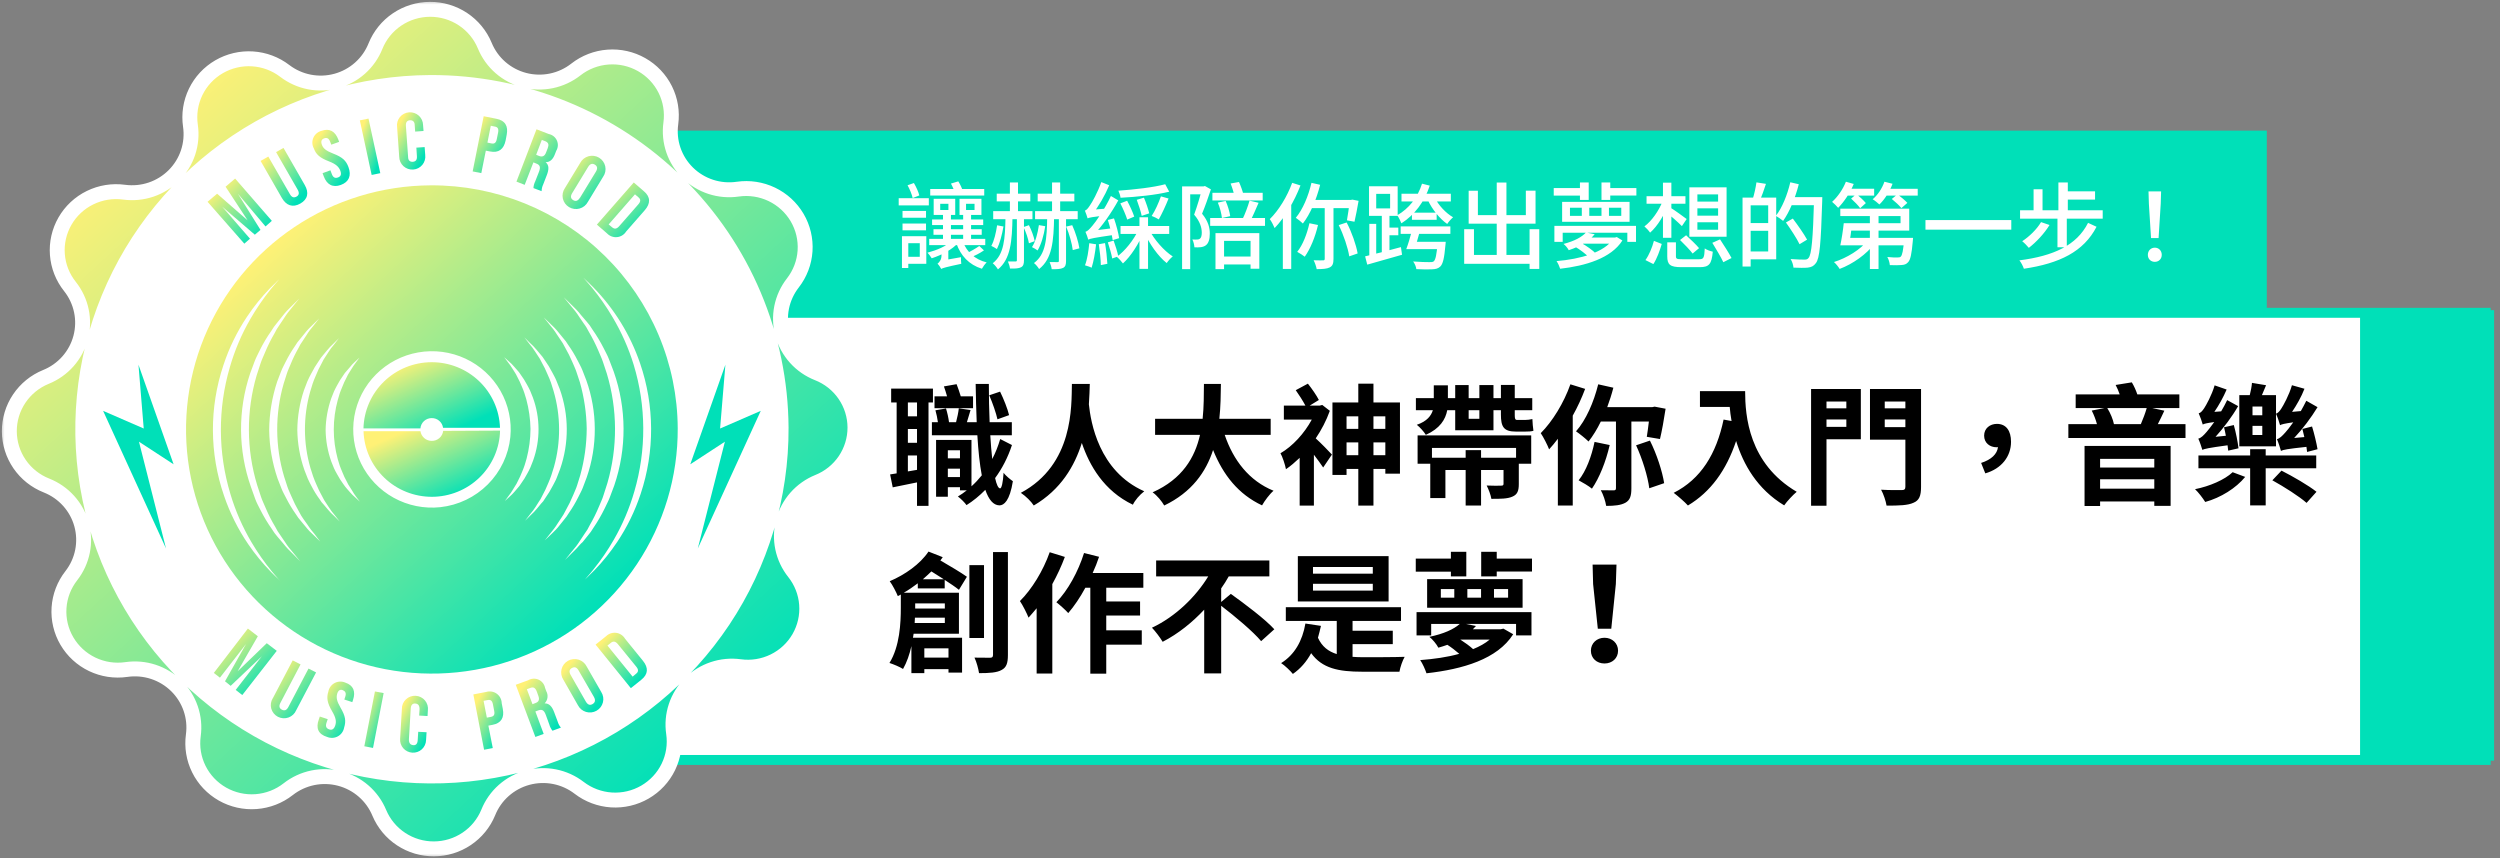 <svg width="268" height="92" viewBox="0 0 268 92" fill="none" xmlns="http://www.w3.org/2000/svg">
<rect x="0" y="0" width="268" height="92" fill="#808080" stroke="none"/>
<path d="M243 14H66V34H243V14Z" fill="#00E0B8"/>
<path d="M50.533 81.467V33.533H266.467V81.467H50.533Z" fill="white" stroke="#00E0B8" stroke-width="1.066"/>
<path d="M267.368 33.25H253V81.543H267.368V33.25Z" fill="#00E0B8"/>
<path d="M46.303 83.21C66.979 83.21 83.74 66.566 83.74 46.034C83.74 25.502 66.979 8.857 46.303 8.857C25.627 8.857 8.866 25.502 8.866 46.034C8.866 66.566 25.627 83.21 46.303 83.21Z" fill="white"/>
<path d="M46.285 44.819C46.58 44.816 46.865 44.92 47.088 45.112C47.311 45.303 47.456 45.569 47.496 45.859H53.6C53.538 43.968 52.735 42.175 51.362 40.862C49.989 39.549 48.155 38.82 46.25 38.828C44.344 38.837 42.517 39.583 41.156 40.908C39.796 42.233 39.009 44.033 38.964 45.925H45.068C45.092 45.622 45.231 45.34 45.457 45.134C45.683 44.929 45.979 44.816 46.285 44.819Z" fill="url(#paint0_linear_522_1198)"/>
<path d="M46.285 47.26C45.991 47.263 45.706 47.16 45.483 46.969C45.261 46.779 45.115 46.515 45.074 46.226H38.97C39.032 48.117 39.836 49.91 41.208 51.223C42.581 52.536 44.415 53.265 46.32 53.257C48.226 53.248 50.053 52.502 51.414 51.177C52.775 49.852 53.561 48.052 53.606 46.16L47.508 46.19C47.475 46.487 47.331 46.762 47.105 46.96C46.879 47.158 46.587 47.265 46.285 47.26Z" fill="url(#paint1_linear_522_1198)"/>
<path d="M46.176 19.868C40.963 19.892 35.875 21.45 31.554 24.346C27.233 27.242 23.875 31.345 21.902 36.137C19.93 40.928 19.433 46.193 20.474 51.265C21.514 56.338 24.047 60.989 27.75 64.632C31.453 68.275 36.161 70.746 41.278 71.732C46.396 72.718 51.692 72.174 56.499 70.171C61.305 68.167 65.405 64.793 68.28 60.475C71.156 56.157 72.677 51.09 72.652 45.913C72.636 42.477 71.939 39.077 70.599 35.908C69.26 32.739 67.305 29.863 64.847 27.444C62.388 25.026 59.474 23.112 56.27 21.812C53.067 20.512 49.637 19.851 46.176 19.868ZM29.825 62.06C29.65 61.892 29.377 61.657 29.062 61.326C28.154 60.398 27.329 59.392 26.598 58.32C25.507 56.719 24.64 54.979 24.018 53.148C22.45 48.613 22.427 43.691 23.951 39.142C24.556 37.302 25.41 35.552 26.489 33.94C27.205 32.868 28.015 31.862 28.911 30.933C29.22 30.602 29.517 30.368 29.662 30.194L29.928 29.941L29.686 30.224C29.535 30.41 29.293 30.663 29.008 31.023C28.206 32.024 27.481 33.083 26.84 34.193C25.896 35.825 25.155 37.566 24.636 39.376C23.339 43.812 23.36 48.525 24.696 52.949C25.236 54.757 25.995 56.494 26.955 58.121C27.605 59.224 28.34 60.276 29.153 61.266C29.438 61.621 29.68 61.868 29.837 62.06L30.08 62.337L29.825 62.06ZM31.333 59.312L30.861 58.843C30.685 58.68 30.534 58.458 30.346 58.241L29.741 57.532L29.432 57.147L29.141 56.708C28.689 56.066 28.285 55.393 27.93 54.693C27.748 54.314 27.518 53.936 27.361 53.491L26.907 52.222C25.514 48.273 25.484 43.976 26.822 40.008C26.985 39.563 27.149 39.13 27.306 38.709C27.464 38.288 27.688 37.903 27.869 37.506C28.22 36.801 28.625 36.123 29.081 35.48C29.177 35.329 29.268 35.179 29.365 35.041L29.674 34.644L30.243 33.934C30.401 33.725 30.568 33.525 30.746 33.333L31.218 32.858L32.09 31.992C32.09 31.992 31.818 32.334 31.315 32.948L30.903 33.459C30.746 33.639 30.619 33.868 30.455 34.102L29.934 34.878L29.668 35.287L29.426 35.738C29.04 36.398 28.7 37.083 28.408 37.789C28.257 38.168 28.063 38.547 27.93 38.962L27.512 40.242C26.387 44.084 26.406 48.168 27.567 51.999L27.985 53.274C28.124 53.695 28.324 54.068 28.475 54.447C28.771 55.15 29.117 55.831 29.511 56.485L29.759 56.936L30.031 57.339L30.534 58.079C30.697 58.307 30.825 58.536 30.982 58.716L31.406 59.222L32.187 60.178L31.333 59.312ZM33.568 57.315L33.162 56.924C33.011 56.78 32.884 56.6 32.726 56.419L32.23 55.818L31.963 55.493L31.715 55.12C31.33 54.577 30.986 54.006 30.685 53.412C30.528 53.088 30.328 52.769 30.189 52.408C30.049 52.047 29.91 51.68 29.759 51.308C29.186 49.635 28.882 47.884 28.857 46.118C28.87 44.35 29.158 42.596 29.71 40.916L30.134 39.809C30.267 39.449 30.461 39.13 30.613 38.805C30.91 38.209 31.25 37.634 31.63 37.085L31.872 36.712L32.139 36.382C32.308 36.165 32.472 35.967 32.629 35.78C32.766 35.603 32.911 35.432 33.065 35.269L33.465 34.872L34.216 34.139L33.568 34.962L33.217 35.395C33.083 35.552 32.98 35.75 32.847 35.943C32.714 36.135 32.575 36.352 32.429 36.58L32.199 36.923L31.999 37.308C31.677 37.869 31.394 38.452 31.152 39.052C31.024 39.376 30.861 39.695 30.752 40.044C30.643 40.393 30.522 40.76 30.407 41.132C29.47 44.387 29.487 47.84 30.455 51.085C30.576 51.452 30.691 51.813 30.806 52.167C30.922 52.522 31.085 52.835 31.218 53.16C31.467 53.755 31.754 54.333 32.078 54.892L32.29 55.277L32.514 55.619L32.962 56.245C33.102 56.437 33.211 56.636 33.344 56.792L33.695 57.219L34.325 58.049L33.568 57.315ZM35.827 55.319C35.57 55.094 35.333 54.849 35.118 54.585L34.706 54.098L34.476 53.839L34.27 53.533C33.944 53.09 33.654 52.621 33.404 52.132C33.271 51.861 33.108 51.596 32.993 51.308L32.635 50.394C32.151 49.014 31.894 47.566 31.872 46.106C31.884 44.646 32.127 43.197 32.593 41.812L32.944 40.898C33.059 40.603 33.217 40.339 33.35 40.074C33.596 39.583 33.88 39.11 34.198 38.661L34.404 38.354L34.622 38.084L35.033 37.59C35.246 37.327 35.479 37.079 35.73 36.851L36.335 36.249L35.809 36.935C35.585 37.191 35.382 37.464 35.203 37.753L34.864 38.276L34.682 38.559L34.519 38.877C34.258 39.341 34.03 39.821 33.834 40.315C33.731 40.579 33.598 40.844 33.513 41.132C33.429 41.421 33.332 41.734 33.241 42.022C32.494 44.688 32.506 47.507 33.277 50.165L33.562 51.055C33.653 51.344 33.786 51.608 33.889 51.873C34.091 52.362 34.323 52.838 34.585 53.298L34.755 53.617L34.937 53.9L35.282 54.423C35.463 54.706 35.665 54.975 35.887 55.228C36.226 55.667 36.42 55.908 36.42 55.908L35.827 55.319ZM38.079 53.322C37.875 53.149 37.684 52.96 37.51 52.757L37.177 52.378L37.002 52.167L36.832 51.933C36.572 51.584 36.339 51.217 36.136 50.833C36.013 50.624 35.901 50.41 35.802 50.189L35.512 49.473C35.126 48.385 34.922 47.241 34.906 46.088C34.925 44.932 35.13 43.787 35.512 42.696L35.796 41.98C35.893 41.746 36.02 41.535 36.123 41.331C36.324 40.946 36.553 40.576 36.808 40.224L36.971 39.984L37.153 39.773L37.48 39.395C37.647 39.178 37.834 38.977 38.037 38.793L38.54 38.336L38.14 38.877C37.98 39.085 37.832 39.302 37.698 39.527L37.438 39.942L37.298 40.17L37.177 40.417C36.98 40.782 36.808 41.159 36.662 41.547C36.584 41.752 36.481 41.962 36.414 42.185L36.208 42.882C35.639 44.957 35.639 47.146 36.208 49.221L36.42 49.912C36.493 50.141 36.596 50.345 36.675 50.556C36.822 50.941 36.998 51.315 37.201 51.674L37.328 51.927L37.468 52.15L37.728 52.564C37.859 52.799 38.007 53.024 38.17 53.238L38.576 53.779L38.079 53.322ZM47.212 54.369C45.478 54.554 43.73 54.202 42.206 53.361C40.682 52.52 39.458 51.231 38.701 49.671C37.945 48.111 37.693 46.357 37.981 44.649C38.269 42.942 39.082 41.365 40.309 40.135C41.536 38.904 43.116 38.082 44.833 37.779C46.549 37.477 48.318 37.71 49.896 38.446C51.474 39.182 52.784 40.385 53.646 41.89C54.507 43.395 54.879 45.128 54.709 46.851C54.513 48.768 53.661 50.559 52.295 51.927C50.93 53.295 49.133 54.157 47.206 54.369H47.212ZM55.69 52.083L55.514 52.294L55.187 52.679C55.013 52.882 54.825 53.073 54.624 53.25L54.121 53.707L54.521 53.16C54.687 52.955 54.836 52.738 54.969 52.51L55.223 52.095L55.363 51.873L55.49 51.62C55.684 51.256 55.855 50.88 56.005 50.496C56.083 50.285 56.18 50.081 56.247 49.852C56.313 49.624 56.386 49.395 56.453 49.155C56.722 48.119 56.863 47.055 56.87 45.986C56.85 44.915 56.7 43.851 56.422 42.816L56.21 42.125C56.144 41.896 56.041 41.692 55.962 41.487C55.809 41.102 55.633 40.727 55.435 40.363L55.308 40.116C55.26 40.038 55.211 39.966 55.169 39.888C55.126 39.809 54.987 39.605 54.908 39.479C54.773 39.253 54.622 39.038 54.454 38.835L54.048 38.294L54.557 38.745C54.761 38.917 54.95 39.106 55.12 39.31L55.453 39.689L55.635 39.9L55.799 40.134C56.059 40.483 56.292 40.851 56.495 41.235C56.598 41.439 56.731 41.65 56.828 41.878C56.925 42.107 57.016 42.353 57.119 42.6C57.924 44.784 57.935 47.18 57.149 49.371L56.864 50.093C56.774 50.321 56.646 50.532 56.537 50.742C56.34 51.127 56.111 51.495 55.853 51.843L55.69 52.083ZM58.003 53.99L57.597 54.483C57.384 54.748 57.149 54.996 56.895 55.222L56.289 55.824L56.816 55.138C57.036 54.882 57.239 54.611 57.422 54.327L57.755 53.797L57.942 53.515C57.991 53.412 58.045 53.304 58.106 53.196C58.361 52.733 58.588 52.255 58.784 51.765C58.887 51.494 59.02 51.235 59.105 50.941L59.384 50.051C60.133 47.386 60.118 44.566 59.341 41.908L59.063 41.018C58.972 40.73 58.839 40.471 58.73 40.206C58.531 39.714 58.299 39.235 58.033 38.775L57.87 38.462L57.682 38.174L57.343 37.657C57.162 37.371 56.96 37.099 56.737 36.845L56.21 36.165L56.816 36.767C57.071 36.992 57.308 37.237 57.525 37.5L57.936 37.987L58.16 38.258L58.366 38.559C58.688 39.005 58.976 39.476 59.226 39.966C59.359 40.23 59.523 40.495 59.638 40.79C59.753 41.084 59.88 41.391 60.001 41.698C60.996 44.471 61.011 47.497 60.044 50.279C59.923 50.592 59.801 50.881 59.692 51.193C59.583 51.506 59.414 51.753 59.287 52.023C59.038 52.513 58.753 52.983 58.433 53.43C58.368 53.539 58.302 53.641 58.233 53.737L58.003 53.99ZM60.007 56.287C59.872 56.466 59.727 56.636 59.571 56.798L59.172 57.195L58.397 57.929L59.05 57.111L59.396 56.672C59.532 56.497 59.657 56.314 59.771 56.124C59.896 55.928 60.036 55.718 60.189 55.493L60.413 55.144L60.619 54.759C60.939 54.199 61.222 53.618 61.467 53.022C61.594 52.697 61.758 52.378 61.867 52.023L62.206 50.935C62.654 49.312 62.886 47.638 62.896 45.955C62.869 44.273 62.623 42.601 62.163 40.982L61.806 39.906C61.697 39.551 61.527 39.232 61.4 38.907C61.149 38.312 60.86 37.734 60.534 37.175L60.328 36.791L60.098 36.448L59.674 35.816C59.559 35.629 59.434 35.449 59.299 35.275L58.948 34.842L58.288 34.024L59.044 34.752L59.45 35.149C59.606 35.309 59.754 35.478 59.892 35.654L60.383 36.255L60.655 36.586C60.734 36.706 60.819 36.827 60.898 36.953C61.285 37.498 61.632 38.071 61.933 38.667C62.09 38.986 62.284 39.31 62.424 39.665L62.854 40.772C64.048 44.129 64.065 47.789 62.902 51.157C62.763 51.536 62.617 51.909 62.484 52.264C62.351 52.619 62.157 52.949 62 53.274C61.705 53.872 61.365 54.447 60.982 54.994L60.74 55.367L60.48 55.698L60.007 56.287ZM61.909 58.692L61.443 59.161L60.565 60.033L61.34 59.071L61.758 58.566C61.915 58.38 62.042 58.151 62.2 57.923L62.696 57.177L62.969 56.774L63.211 56.317C63.592 55.658 63.93 54.975 64.222 54.272C64.374 53.888 64.573 53.509 64.701 53.07L65.112 51.789C66.222 47.957 66.203 43.889 65.058 40.068L64.634 38.793C64.501 38.378 64.301 37.999 64.143 37.59C63.844 36.89 63.5 36.209 63.114 35.552C63.029 35.401 62.944 35.251 62.866 35.101C62.787 34.95 62.678 34.83 62.593 34.698L62.084 33.958C61.947 33.738 61.797 33.525 61.636 33.321L61.218 32.816C60.716 32.214 60.431 31.865 60.431 31.865L61.315 32.725L61.788 33.194C61.971 33.385 62.143 33.585 62.303 33.796C62.484 34.012 62.678 34.247 62.908 34.499L63.223 34.884L63.508 35.323C63.96 35.965 64.365 36.638 64.719 37.338C64.906 37.723 65.13 38.102 65.294 38.541C65.457 38.98 65.621 39.401 65.791 39.84C67.175 43.785 67.196 48.076 65.851 52.035L65.361 53.34C65.203 53.761 64.979 54.14 64.803 54.543C64.457 55.245 64.063 55.922 63.623 56.57L63.338 57.009L63.029 57.4L62.46 58.109C62.212 58.313 62.06 58.53 61.885 58.704L61.909 58.692ZM66.148 58.121C65.433 59.194 64.622 60.2 63.726 61.128C63.411 61.465 63.12 61.699 62.975 61.868L62.708 62.12L62.944 61.844C63.102 61.657 63.344 61.399 63.623 61.038C64.429 60.042 65.154 58.985 65.791 57.874C66.736 56.24 67.478 54.497 68.001 52.685C69.299 48.249 69.276 43.535 67.934 39.112C67.385 37.322 66.623 35.604 65.663 33.994C65.014 32.888 64.279 31.835 63.465 30.843C63.181 30.488 62.932 30.242 62.781 30.049L62.539 29.773L62.805 30.025C62.975 30.194 63.247 30.422 63.562 30.759C65.838 33.078 67.563 35.872 68.613 38.937C70.172 43.474 70.195 48.392 68.679 52.943C68.072 54.779 67.219 56.524 66.142 58.133L66.148 58.121Z" fill="url(#paint2_linear_522_1198)"/>
<mask id="path-8-outside-1_522_1198" maskUnits="userSpaceOnUse" x="0" y="0" width="93" height="92" fill="black">
<rect fill="white" width="93" height="92"/>
<path d="M87.652 40.008C86.742 39.648 85.929 39.083 85.277 38.358C84.624 37.632 84.151 36.766 83.893 35.828C83.635 34.89 83.6 33.905 83.791 32.951C83.982 31.997 84.394 31.101 84.993 30.332C85.764 29.342 86.22 28.146 86.302 26.898C86.384 25.649 86.088 24.405 85.453 23.325C84.818 22.244 83.872 21.377 82.737 20.834C81.602 20.291 80.33 20.097 79.083 20.277C78.114 20.419 77.126 20.334 76.195 20.031C75.265 19.727 74.419 19.213 73.723 18.529C73.028 17.845 72.502 17.009 72.188 16.088C71.874 15.167 71.779 14.186 71.913 13.223C72.082 11.983 71.875 10.722 71.317 9.6C70.76 8.479 69.877 7.548 68.783 6.928C67.69 6.307 66.434 6.026 65.178 6.119C63.922 6.212 62.722 6.675 61.733 7.45C60.965 8.052 60.066 8.469 59.108 8.668C58.15 8.866 57.158 8.841 56.212 8.594C55.265 8.346 54.389 7.884 53.653 7.243C52.917 6.602 52.342 5.8 51.971 4.9C51.494 3.742 50.679 2.752 49.632 2.057C48.584 1.362 47.351 0.994 46.091 1C44.831 1.006 43.602 1.385 42.56 2.09C41.519 2.794 40.714 3.792 40.247 4.954C39.886 5.854 39.32 6.658 38.593 7.305C37.867 7.951 36.999 8.421 36.059 8.679C35.118 8.936 34.131 8.974 33.173 8.789C32.216 8.604 31.314 8.201 30.54 7.612C29.544 6.846 28.34 6.394 27.082 6.312C25.825 6.231 24.572 6.525 23.484 7.155C22.396 7.786 21.522 8.725 20.976 9.852C20.429 10.98 20.233 12.243 20.415 13.481C20.555 14.444 20.468 15.425 20.162 16.348C19.855 17.271 19.336 18.111 18.647 18.801C17.958 19.491 17.117 20.013 16.19 20.326C15.263 20.638 14.275 20.733 13.305 20.602C12.057 20.432 10.786 20.637 9.655 21.191C8.525 21.744 7.587 22.621 6.963 23.708C6.338 24.795 6.055 26.043 6.151 27.291C6.246 28.538 6.715 29.73 7.498 30.711C8.104 31.474 8.524 32.367 8.723 33.319C8.923 34.27 8.897 35.255 8.647 36.196C8.398 37.136 7.931 38.005 7.285 38.736C6.639 39.466 5.831 40.038 4.924 40.405C3.758 40.879 2.762 41.689 2.063 42.73C1.364 43.771 0.994 44.995 1 46.246C1.007 47.497 1.389 48.718 2.099 49.752C2.809 50.785 3.814 51.585 4.985 52.047C5.894 52.407 6.707 52.971 7.36 53.696C8.012 54.42 8.486 55.286 8.744 56.224C9.001 57.161 9.036 58.146 8.845 59.099C8.654 60.053 8.243 60.949 7.643 61.717C6.87 62.706 6.412 63.901 6.328 65.15C6.244 66.399 6.539 67.645 7.174 68.726C7.809 69.807 8.755 70.675 9.891 71.218C11.027 71.761 12.3 71.954 13.547 71.772C14.517 71.632 15.506 71.717 16.436 72.021C17.366 72.326 18.213 72.84 18.909 73.525C19.605 74.209 20.131 75.045 20.446 75.966C20.761 76.887 20.856 77.868 20.724 78.832C20.554 80.071 20.761 81.332 21.318 82.453C21.875 83.575 22.758 84.505 23.851 85.125C24.944 85.745 26.2 86.026 27.455 85.932C28.711 85.838 29.909 85.374 30.897 84.599C31.666 83.997 32.565 83.58 33.524 83.381C34.482 83.183 35.474 83.208 36.422 83.456C37.369 83.703 38.245 84.165 38.981 84.806C39.718 85.447 40.294 86.249 40.665 87.149C41.148 88.294 41.962 89.272 43.005 89.957C44.047 90.643 45.271 91.006 46.521 91C47.772 90.994 48.992 90.62 50.028 89.925C51.064 89.23 51.869 88.245 52.341 87.095C52.703 86.192 53.272 85.384 54.003 84.736C54.733 84.089 55.605 83.618 56.55 83.362C57.495 83.106 58.486 83.072 59.447 83.261C60.407 83.451 61.31 83.86 62.084 84.455C63.081 85.22 64.284 85.672 65.54 85.754C66.797 85.835 68.049 85.542 69.137 84.912C70.225 84.282 71.099 83.344 71.646 82.218C72.193 81.092 72.39 79.829 72.21 78.592C72.067 77.629 72.152 76.648 72.458 75.724C72.763 74.799 73.281 73.959 73.97 73.267C74.659 72.576 75.5 72.054 76.428 71.741C77.355 71.428 78.343 71.334 79.313 71.465C80.561 71.635 81.832 71.431 82.962 70.878C84.092 70.325 85.03 69.449 85.655 68.363C86.28 67.277 86.564 66.03 86.469 64.782C86.375 63.535 85.908 62.344 85.127 61.362C84.52 60.599 84.1 59.706 83.9 58.754C83.7 57.802 83.726 56.817 83.975 55.877C84.224 54.936 84.689 54.066 85.335 53.334C85.98 52.603 86.788 52.031 87.694 51.662C88.867 51.194 89.871 50.387 90.577 49.345C91.282 48.304 91.657 47.076 91.653 45.821C91.648 44.566 91.264 43.34 90.551 42.304C89.838 41.268 88.828 40.468 87.652 40.008ZM83.734 45.841C83.769 53.193 81.607 60.389 77.523 66.521C73.439 72.653 67.616 77.444 60.79 80.289C53.963 83.134 46.441 83.906 39.173 82.505C31.906 81.105 25.22 77.596 19.961 72.422C14.701 67.248 11.105 60.641 9.627 53.438C8.148 46.234 8.854 38.757 11.655 31.952C14.456 25.147 19.226 19.319 25.362 15.206C31.498 11.093 38.725 8.879 46.128 8.845C56.054 8.811 65.589 12.69 72.639 19.629C79.689 26.568 83.679 36.002 83.734 45.859V45.841Z"/>
</mask>
<path d="M87.652 40.008C86.742 39.648 85.929 39.083 85.277 38.358C84.624 37.632 84.151 36.766 83.893 35.828C83.635 34.89 83.6 33.905 83.791 32.951C83.982 31.997 84.394 31.101 84.993 30.332C85.764 29.342 86.22 28.146 86.302 26.898C86.384 25.649 86.088 24.405 85.453 23.325C84.818 22.244 83.872 21.377 82.737 20.834C81.602 20.291 80.33 20.097 79.083 20.277C78.114 20.419 77.126 20.334 76.195 20.031C75.265 19.727 74.419 19.213 73.723 18.529C73.028 17.845 72.502 17.009 72.188 16.088C71.874 15.167 71.779 14.186 71.913 13.223C72.082 11.983 71.875 10.722 71.317 9.6C70.76 8.479 69.877 7.548 68.783 6.928C67.69 6.307 66.434 6.026 65.178 6.119C63.922 6.212 62.722 6.675 61.733 7.45C60.965 8.052 60.066 8.469 59.108 8.668C58.15 8.866 57.158 8.841 56.212 8.594C55.265 8.346 54.389 7.884 53.653 7.243C52.917 6.602 52.342 5.8 51.971 4.9C51.494 3.742 50.679 2.752 49.632 2.057C48.584 1.362 47.351 0.994 46.091 1C44.831 1.006 43.602 1.385 42.56 2.09C41.519 2.794 40.714 3.792 40.247 4.954C39.886 5.854 39.32 6.658 38.593 7.305C37.867 7.951 36.999 8.421 36.059 8.679C35.118 8.936 34.131 8.974 33.173 8.789C32.216 8.604 31.314 8.201 30.54 7.612C29.544 6.846 28.34 6.394 27.082 6.312C25.825 6.231 24.572 6.525 23.484 7.155C22.396 7.786 21.522 8.725 20.976 9.852C20.429 10.98 20.233 12.243 20.415 13.481C20.555 14.444 20.468 15.425 20.162 16.348C19.855 17.271 19.336 18.111 18.647 18.801C17.958 19.491 17.117 20.013 16.19 20.326C15.263 20.638 14.275 20.733 13.305 20.602C12.057 20.432 10.786 20.637 9.655 21.191C8.525 21.744 7.587 22.621 6.963 23.708C6.338 24.795 6.055 26.043 6.151 27.291C6.246 28.538 6.715 29.73 7.498 30.711C8.104 31.474 8.524 32.367 8.723 33.319C8.923 34.27 8.897 35.255 8.647 36.196C8.398 37.136 7.931 38.005 7.285 38.736C6.639 39.466 5.831 40.038 4.924 40.405C3.758 40.879 2.762 41.689 2.063 42.73C1.364 43.771 0.994 44.995 1 46.246C1.007 47.497 1.389 48.718 2.099 49.752C2.809 50.785 3.814 51.585 4.985 52.047C5.894 52.407 6.707 52.971 7.36 53.696C8.012 54.42 8.486 55.286 8.744 56.224C9.001 57.161 9.036 58.146 8.845 59.099C8.654 60.053 8.243 60.949 7.643 61.717C6.87 62.706 6.412 63.901 6.328 65.15C6.244 66.399 6.539 67.645 7.174 68.726C7.809 69.807 8.755 70.675 9.891 71.218C11.027 71.761 12.3 71.954 13.547 71.772C14.517 71.632 15.506 71.717 16.436 72.021C17.366 72.326 18.213 72.84 18.909 73.525C19.605 74.209 20.131 75.045 20.446 75.966C20.761 76.887 20.856 77.868 20.724 78.832C20.554 80.071 20.761 81.332 21.318 82.453C21.875 83.575 22.758 84.505 23.851 85.125C24.944 85.745 26.2 86.026 27.455 85.932C28.711 85.838 29.909 85.374 30.897 84.599C31.666 83.997 32.565 83.58 33.524 83.381C34.482 83.183 35.474 83.208 36.422 83.456C37.369 83.703 38.245 84.165 38.981 84.806C39.718 85.447 40.294 86.249 40.665 87.149C41.148 88.294 41.962 89.272 43.005 89.957C44.047 90.643 45.271 91.006 46.521 91C47.772 90.994 48.992 90.62 50.028 89.925C51.064 89.23 51.869 88.245 52.341 87.095C52.703 86.192 53.272 85.384 54.003 84.736C54.733 84.089 55.605 83.618 56.55 83.362C57.495 83.106 58.486 83.072 59.447 83.261C60.407 83.451 61.31 83.86 62.084 84.455C63.081 85.22 64.284 85.672 65.54 85.754C66.797 85.835 68.049 85.542 69.137 84.912C70.225 84.282 71.099 83.344 71.646 82.218C72.193 81.092 72.39 79.829 72.21 78.592C72.067 77.629 72.152 76.648 72.458 75.724C72.763 74.799 73.281 73.959 73.97 73.267C74.659 72.576 75.5 72.054 76.428 71.741C77.355 71.428 78.343 71.334 79.313 71.465C80.561 71.635 81.832 71.431 82.962 70.878C84.092 70.325 85.03 69.449 85.655 68.363C86.28 67.277 86.564 66.03 86.469 64.782C86.375 63.535 85.908 62.344 85.127 61.362C84.52 60.599 84.1 59.706 83.9 58.754C83.7 57.802 83.726 56.817 83.975 55.877C84.224 54.936 84.689 54.066 85.335 53.334C85.98 52.603 86.788 52.031 87.694 51.662C88.867 51.194 89.871 50.387 90.577 49.345C91.282 48.304 91.657 47.076 91.653 45.821C91.648 44.566 91.264 43.34 90.551 42.304C89.838 41.268 88.828 40.468 87.652 40.008ZM83.734 45.841C83.769 53.193 81.607 60.389 77.523 66.521C73.439 72.653 67.616 77.444 60.79 80.289C53.963 83.134 46.441 83.906 39.173 82.505C31.906 81.105 25.22 77.596 19.961 72.422C14.701 67.248 11.105 60.641 9.627 53.438C8.148 46.234 8.854 38.757 11.655 31.952C14.456 25.147 19.226 19.319 25.362 15.206C31.498 11.093 38.725 8.879 46.128 8.845C56.054 8.811 65.589 12.69 72.639 19.629C79.689 26.568 83.679 36.002 83.734 45.859V45.841Z" fill="url(#paint3_linear_522_1198)"/>
<path d="M87.652 40.008C86.742 39.648 85.929 39.083 85.277 38.358C84.624 37.632 84.151 36.766 83.893 35.828C83.635 34.89 83.6 33.905 83.791 32.951C83.982 31.997 84.394 31.101 84.993 30.332C85.764 29.342 86.22 28.146 86.302 26.898C86.384 25.649 86.088 24.405 85.453 23.325C84.818 22.244 83.872 21.377 82.737 20.834C81.602 20.291 80.33 20.097 79.083 20.277C78.114 20.419 77.126 20.334 76.195 20.031C75.265 19.727 74.419 19.213 73.723 18.529C73.028 17.845 72.502 17.009 72.188 16.088C71.874 15.167 71.779 14.186 71.913 13.223C72.082 11.983 71.875 10.722 71.317 9.6C70.76 8.479 69.877 7.548 68.783 6.928C67.69 6.307 66.434 6.026 65.178 6.119C63.922 6.212 62.722 6.675 61.733 7.45C60.965 8.052 60.066 8.469 59.108 8.668C58.15 8.866 57.158 8.841 56.212 8.594C55.265 8.346 54.389 7.884 53.653 7.243C52.917 6.602 52.342 5.8 51.971 4.9C51.494 3.742 50.679 2.752 49.632 2.057C48.584 1.362 47.351 0.994 46.091 1C44.831 1.006 43.602 1.385 42.56 2.09C41.519 2.794 40.714 3.792 40.247 4.954C39.886 5.854 39.32 6.658 38.593 7.305C37.867 7.951 36.999 8.421 36.059 8.679C35.118 8.936 34.131 8.974 33.173 8.789C32.216 8.604 31.314 8.201 30.54 7.612C29.544 6.846 28.34 6.394 27.082 6.312C25.825 6.231 24.572 6.525 23.484 7.155C22.396 7.786 21.522 8.725 20.976 9.852C20.429 10.98 20.233 12.243 20.415 13.481C20.555 14.444 20.468 15.425 20.162 16.348C19.855 17.271 19.336 18.111 18.647 18.801C17.958 19.491 17.117 20.013 16.19 20.326C15.263 20.638 14.275 20.733 13.305 20.602C12.057 20.432 10.786 20.637 9.655 21.191C8.525 21.744 7.587 22.621 6.963 23.708C6.338 24.795 6.055 26.043 6.151 27.291C6.246 28.538 6.715 29.73 7.498 30.711C8.104 31.474 8.524 32.367 8.723 33.319C8.923 34.27 8.897 35.255 8.647 36.196C8.398 37.136 7.931 38.005 7.285 38.736C6.639 39.466 5.831 40.038 4.924 40.405C3.758 40.879 2.762 41.689 2.063 42.73C1.364 43.771 0.994 44.995 1 46.246C1.007 47.497 1.389 48.718 2.099 49.752C2.809 50.785 3.814 51.585 4.985 52.047C5.894 52.407 6.707 52.971 7.36 53.696C8.012 54.42 8.486 55.286 8.744 56.224C9.001 57.161 9.036 58.146 8.845 59.099C8.654 60.053 8.243 60.949 7.643 61.717C6.87 62.706 6.412 63.901 6.328 65.15C6.244 66.399 6.539 67.645 7.174 68.726C7.809 69.807 8.755 70.675 9.891 71.218C11.027 71.761 12.3 71.954 13.547 71.772C14.517 71.632 15.506 71.717 16.436 72.021C17.366 72.326 18.213 72.84 18.909 73.525C19.605 74.209 20.131 75.045 20.446 75.966C20.761 76.887 20.856 77.868 20.724 78.832C20.554 80.071 20.761 81.332 21.318 82.453C21.875 83.575 22.758 84.505 23.851 85.125C24.944 85.745 26.2 86.026 27.455 85.932C28.711 85.838 29.909 85.374 30.897 84.599C31.666 83.997 32.565 83.58 33.524 83.381C34.482 83.183 35.474 83.208 36.422 83.456C37.369 83.703 38.245 84.165 38.981 84.806C39.718 85.447 40.294 86.249 40.665 87.149C41.148 88.294 41.962 89.272 43.005 89.957C44.047 90.643 45.271 91.006 46.521 91C47.772 90.994 48.992 90.62 50.028 89.925C51.064 89.23 51.869 88.245 52.341 87.095C52.703 86.192 53.272 85.384 54.003 84.736C54.733 84.089 55.605 83.618 56.55 83.362C57.495 83.106 58.486 83.072 59.447 83.261C60.407 83.451 61.31 83.86 62.084 84.455C63.081 85.22 64.284 85.672 65.54 85.754C66.797 85.835 68.049 85.542 69.137 84.912C70.225 84.282 71.099 83.344 71.646 82.218C72.193 81.092 72.39 79.829 72.21 78.592C72.067 77.629 72.152 76.648 72.458 75.724C72.763 74.799 73.281 73.959 73.97 73.267C74.659 72.576 75.5 72.054 76.428 71.741C77.355 71.428 78.343 71.334 79.313 71.465C80.561 71.635 81.832 71.431 82.962 70.878C84.092 70.325 85.03 69.449 85.655 68.363C86.28 67.277 86.564 66.03 86.469 64.782C86.375 63.535 85.908 62.344 85.127 61.362C84.52 60.599 84.1 59.706 83.9 58.754C83.7 57.802 83.726 56.817 83.975 55.877C84.224 54.936 84.689 54.066 85.335 53.334C85.98 52.603 86.788 52.031 87.694 51.662C88.867 51.194 89.871 50.387 90.577 49.345C91.282 48.304 91.657 47.076 91.653 45.821C91.648 44.566 91.264 43.34 90.551 42.304C89.838 41.268 88.828 40.468 87.652 40.008ZM83.734 45.841C83.769 53.193 81.607 60.389 77.523 66.521C73.439 72.653 67.616 77.444 60.79 80.289C53.963 83.134 46.441 83.906 39.173 82.505C31.906 81.105 25.22 77.596 19.961 72.422C14.701 67.248 11.105 60.641 9.627 53.438C8.148 46.234 8.854 38.757 11.655 31.952C14.456 25.147 19.226 19.319 25.362 15.206C31.498 11.093 38.725 8.879 46.128 8.845C56.054 8.811 65.589 12.69 72.639 19.629C79.689 26.568 83.679 36.002 83.734 45.859V45.841Z" stroke="white" stroke-width="1.599" mask="url(#path-8-outside-1_522_1198)"/>
<path d="M22.25 21.63L23.273 20.764L26.543 23.621L24.181 20.013L25.205 19.141L29.141 23.675L28.463 24.276L25.502 20.764L27.924 24.643L27.318 25.16L23.818 22.154L26.798 25.587L26.192 26.122L22.25 21.63Z" fill="url(#paint4_linear_522_1198)"/>
<path d="M30.213 21.215L27.936 17.252L28.76 16.783L31.073 20.806C31.285 21.179 31.521 21.221 31.782 21.077C32.042 20.933 32.121 20.704 31.909 20.331L29.595 16.308L30.389 15.857L32.666 19.826C33.144 20.656 32.999 21.366 32.193 21.823C31.388 22.28 30.691 22.045 30.213 21.215Z" fill="url(#paint5_linear_522_1198)"/>
<path d="M34.7 18.888L34.579 18.563L35.421 18.257L35.566 18.648C35.712 19.05 35.942 19.129 36.226 19.026C36.511 18.924 36.638 18.714 36.481 18.299C36.323 17.884 36.026 17.595 35.27 17.3C34.282 16.922 33.871 16.549 33.641 15.905C33.547 15.732 33.494 15.541 33.485 15.345C33.477 15.149 33.513 14.953 33.591 14.773C33.669 14.592 33.787 14.432 33.936 14.303C34.085 14.174 34.261 14.081 34.452 14.029C35.318 13.716 35.936 14.071 36.269 14.973L36.354 15.208L35.512 15.508L35.403 15.22C35.258 14.817 35.039 14.726 34.755 14.829C34.47 14.931 34.367 15.142 34.507 15.526C34.646 15.911 34.955 16.17 35.718 16.465C36.699 16.843 37.098 17.21 37.353 17.908C37.692 18.828 37.413 19.507 36.535 19.826C35.657 20.145 35.027 19.784 34.7 18.888Z" fill="url(#paint6_linear_522_1198)"/>
<path d="M38.576 12.904L39.502 12.712L40.767 18.563L39.841 18.756L38.576 12.904Z" fill="url(#paint7_linear_522_1198)"/>
<path d="M42.797 16.819L42.567 13.608C42.542 13.42 42.556 13.229 42.608 13.047C42.66 12.865 42.749 12.695 42.869 12.548C42.99 12.402 43.139 12.281 43.309 12.194C43.478 12.106 43.663 12.054 43.853 12.041C44.044 12.027 44.235 12.052 44.415 12.115C44.595 12.177 44.76 12.275 44.901 12.404C45.041 12.532 45.153 12.687 45.231 12.86C45.309 13.033 45.35 13.22 45.352 13.409L45.401 14.041L44.505 14.107L44.456 13.415C44.456 13.025 44.226 12.874 43.941 12.892C43.657 12.91 43.481 13.091 43.511 13.494L43.748 16.831C43.748 17.222 43.978 17.366 44.262 17.342C44.547 17.318 44.723 17.156 44.692 16.741L44.632 15.827L45.522 15.767L45.583 16.609C45.608 16.797 45.593 16.987 45.541 17.169C45.489 17.352 45.4 17.521 45.28 17.668C45.159 17.815 45.01 17.936 44.841 18.023C44.671 18.11 44.486 18.162 44.296 18.176C44.105 18.189 43.914 18.164 43.734 18.102C43.554 18.039 43.389 17.941 43.249 17.813C43.108 17.685 42.996 17.529 42.918 17.356C42.84 17.183 42.799 16.997 42.797 16.807V16.819Z" fill="url(#paint8_linear_522_1198)"/>
<path d="M51.85 12.46L53.219 12.736C54.151 12.916 54.503 13.518 54.315 14.462L54.2 15.063C54.006 16.002 53.449 16.422 52.522 16.236L52.08 16.152L51.596 18.557L50.669 18.377L51.85 12.46ZM52.686 15.376C52.983 15.436 53.17 15.334 53.255 14.913L53.395 14.216C53.479 13.794 53.346 13.614 53.055 13.572L52.613 13.482L52.25 15.286L52.686 15.376Z" fill="url(#paint9_linear_522_1198)"/>
<path d="M57.512 13.86L58.82 14.366C59.012 14.402 59.192 14.485 59.344 14.605C59.497 14.726 59.618 14.882 59.697 15.059C59.776 15.236 59.811 15.43 59.799 15.623C59.786 15.816 59.727 16.004 59.626 16.17L59.493 16.512C59.269 17.114 58.941 17.384 58.487 17.39C58.875 17.697 58.857 18.166 58.608 18.798L58.227 19.778C58.122 20.002 58.064 20.246 58.057 20.494L57.185 20.163C57.197 19.914 57.261 19.67 57.373 19.447L57.773 18.425C57.973 17.908 57.888 17.679 57.482 17.529L57.179 17.408L56.247 19.814L55.363 19.471L57.512 13.86ZM57.779 16.717C58.112 16.843 58.384 16.777 58.542 16.332L58.711 15.899C58.863 15.502 58.796 15.298 58.487 15.153L58.082 14.997L57.476 16.591L57.779 16.717Z" fill="url(#paint10_linear_522_1198)"/>
<path d="M60.559 20.163L62.194 17.469C62.284 17.295 62.41 17.142 62.562 17.018C62.715 16.895 62.892 16.804 63.081 16.751C63.271 16.698 63.469 16.683 63.664 16.709C63.86 16.735 64.047 16.801 64.216 16.902C64.385 17.003 64.531 17.137 64.645 17.296C64.76 17.455 64.84 17.636 64.882 17.827C64.923 18.018 64.925 18.216 64.886 18.407C64.848 18.599 64.77 18.781 64.658 18.942L63.023 21.636C62.932 21.81 62.807 21.963 62.654 22.087C62.502 22.21 62.325 22.301 62.135 22.354C61.946 22.407 61.747 22.422 61.552 22.395C61.357 22.369 61.169 22.304 61.001 22.203C60.832 22.102 60.686 21.968 60.571 21.809C60.457 21.65 60.376 21.469 60.335 21.278C60.294 21.087 60.292 20.889 60.33 20.698C60.369 20.506 60.447 20.324 60.559 20.163ZM62.175 21.203L63.877 18.407C64.101 18.04 64.022 17.805 63.768 17.649C63.514 17.493 63.259 17.535 63.041 17.902L61.34 20.698C61.116 21.065 61.194 21.299 61.449 21.456C61.703 21.612 61.957 21.552 62.175 21.185V21.203Z" fill="url(#paint11_linear_522_1198)"/>
<path d="M67.94 19.561L69.03 20.506C69.745 21.107 69.751 21.817 69.115 22.538L67.117 24.823C67.012 24.99 66.869 25.13 66.701 25.234C66.532 25.337 66.343 25.401 66.145 25.42C65.948 25.439 65.75 25.413 65.564 25.344C65.379 25.275 65.212 25.165 65.076 25.022L63.986 24.078L67.94 19.561ZM65.627 24.372C65.857 24.565 66.093 24.571 66.378 24.246L68.431 21.901C68.716 21.576 68.679 21.342 68.431 21.143L68.068 20.83L65.246 24.06L65.627 24.372Z" fill="url(#paint12_linear_522_1198)"/>
<path d="M26.573 67.382L27.639 68.206L25.477 71.959L28.596 68.952L29.668 69.77L25.974 74.508L25.265 73.961L28.063 70.353L24.727 73.522L24.121 73.035L26.374 69.036L23.576 72.644L22.922 72.139L26.573 67.382Z" fill="url(#paint13_linear_522_1198)"/>
<path d="M29.25 74.845L31.376 70.792L32.218 71.225L30.062 75.338C29.862 75.717 29.953 75.94 30.219 76.078C30.486 76.216 30.716 76.162 30.916 75.783L33.071 71.67L33.883 72.085L31.751 76.138C31.675 76.317 31.563 76.479 31.421 76.612C31.279 76.746 31.111 76.849 30.927 76.915C30.743 76.981 30.547 77.009 30.352 76.996C30.156 76.983 29.966 76.93 29.792 76.841C29.619 76.751 29.466 76.627 29.343 76.475C29.22 76.324 29.13 76.15 29.078 75.962C29.027 75.775 29.015 75.579 29.044 75.386C29.072 75.194 29.14 75.01 29.244 74.845H29.25Z" fill="url(#paint14_linear_522_1198)"/>
<path d="M34.173 77.137L34.282 76.812L35.13 77.095L34.997 77.486C34.864 77.888 34.997 78.087 35.282 78.189C35.566 78.291 35.797 78.189 35.936 77.774C36.075 77.359 36.014 76.944 35.597 76.241C35.07 75.333 34.991 74.791 35.197 74.142C35.232 73.948 35.31 73.764 35.427 73.605C35.543 73.445 35.694 73.314 35.869 73.221C36.044 73.128 36.238 73.075 36.436 73.067C36.634 73.059 36.832 73.095 37.014 73.174C37.886 73.462 38.146 74.124 37.843 75.032L37.765 75.266L36.911 74.99L37.008 74.695C37.147 74.292 37.008 74.094 36.747 73.986C36.487 73.877 36.251 73.986 36.142 74.382C36.033 74.779 36.093 75.158 36.505 75.862C37.038 76.77 37.111 77.299 36.886 78.009C36.852 78.203 36.773 78.387 36.657 78.548C36.542 78.708 36.391 78.841 36.217 78.936C36.043 79.031 35.849 79.086 35.651 79.098C35.452 79.109 35.254 79.076 35.07 79.001C34.107 78.712 33.84 78.045 34.173 77.137Z" fill="url(#paint15_linear_522_1198)"/>
<path d="M40.192 74.124L41.125 74.298L39.987 80.179L39.054 79.999L40.192 74.124Z" fill="url(#paint16_linear_522_1198)"/>
<path d="M42.894 79.205L43.082 75.994C43.079 75.803 43.116 75.614 43.19 75.438C43.265 75.262 43.375 75.103 43.514 74.971C43.653 74.839 43.817 74.737 43.998 74.671C44.178 74.605 44.37 74.577 44.562 74.588C44.754 74.6 44.942 74.65 45.113 74.736C45.285 74.823 45.436 74.943 45.559 75.09C45.681 75.237 45.772 75.408 45.825 75.591C45.878 75.775 45.892 75.967 45.867 76.156L45.831 76.758L44.935 76.71L44.977 76.018C44.977 75.621 44.82 75.447 44.535 75.417C44.25 75.387 44.057 75.549 44.032 75.94L43.833 79.278C43.833 79.668 43.99 79.837 44.275 79.879C44.559 79.921 44.753 79.753 44.777 79.356L44.832 78.448L45.728 78.496L45.673 79.344C45.668 79.529 45.625 79.711 45.548 79.879C45.47 80.048 45.359 80.199 45.222 80.324C45.085 80.449 44.923 80.545 44.748 80.607C44.572 80.669 44.386 80.696 44.199 80.685C44.013 80.674 43.831 80.626 43.664 80.544C43.497 80.462 43.348 80.347 43.226 80.207C43.105 80.067 43.013 79.904 42.955 79.728C42.898 79.552 42.877 79.366 42.894 79.181V79.205Z" fill="url(#paint17_linear_522_1198)"/>
<path d="M50.742 74.443L52.111 74.178C52.302 74.119 52.505 74.105 52.702 74.138C52.9 74.17 53.087 74.248 53.249 74.364C53.411 74.481 53.544 74.634 53.636 74.81C53.729 74.986 53.779 75.182 53.782 75.381L53.897 75.982C54.085 76.926 53.728 77.528 52.795 77.702L52.353 77.786L52.825 80.192L51.893 80.372L50.742 74.443ZM52.632 76.848C52.928 76.788 53.062 76.626 52.977 76.205L52.843 75.507C52.759 75.086 52.571 74.984 52.28 75.044L51.838 75.128L52.189 76.932L52.632 76.848Z" fill="url(#paint18_linear_522_1198)"/>
<path d="M55.29 73.408L56.61 72.927C56.777 72.826 56.967 72.768 57.162 72.756C57.357 72.744 57.552 72.779 57.731 72.858C57.909 72.937 58.066 73.058 58.187 73.21C58.308 73.363 58.391 73.542 58.427 73.733L58.554 74.082C58.673 74.29 58.721 74.531 58.69 74.768C58.66 75.006 58.552 75.227 58.385 75.398C58.881 75.398 59.178 75.735 59.414 76.367L59.783 77.353C59.852 77.591 59.97 77.812 60.129 78.002L59.226 78.333C59.068 78.138 58.953 77.913 58.887 77.672L58.512 76.643C58.318 76.12 58.1 76.012 57.694 76.156L57.391 76.27L58.282 78.676L57.391 79.001L55.29 73.408ZM57.397 75.368C57.73 75.248 57.876 75.032 57.706 74.581L57.549 74.148C57.397 73.745 57.197 73.618 56.883 73.733L56.477 73.883L57.083 75.489L57.397 75.368Z" fill="url(#paint19_linear_522_1198)"/>
<path d="M61.951 75.597L60.389 72.861C60.282 72.697 60.21 72.514 60.177 72.322C60.144 72.129 60.151 71.932 60.197 71.743C60.244 71.553 60.328 71.375 60.447 71.219C60.565 71.064 60.714 70.934 60.885 70.837C61.056 70.741 61.244 70.68 61.44 70.659C61.635 70.637 61.832 70.656 62.02 70.713C62.208 70.77 62.382 70.865 62.531 70.991C62.681 71.117 62.803 71.273 62.89 71.448L64.458 74.19C64.561 74.354 64.63 74.537 64.66 74.728C64.69 74.918 64.68 75.113 64.632 75.3C64.584 75.488 64.499 75.663 64.38 75.817C64.262 75.97 64.114 76.098 63.945 76.193C63.775 76.288 63.588 76.349 63.395 76.37C63.202 76.391 63.006 76.374 62.82 76.318C62.634 76.262 62.461 76.169 62.311 76.046C62.162 75.922 62.04 75.769 61.951 75.597ZM63.665 74.707L62.03 71.881C61.818 71.508 61.576 71.46 61.309 71.61C61.043 71.76 60.964 71.989 61.176 72.362L62.799 75.206C63.017 75.579 63.259 75.627 63.52 75.477C63.78 75.326 63.877 75.08 63.665 74.707Z" fill="url(#paint20_linear_522_1198)"/>
<path d="M63.847 69.102L64.973 68.2C65.114 68.062 65.286 67.958 65.474 67.895C65.662 67.833 65.862 67.815 66.059 67.841C66.256 67.868 66.444 67.939 66.608 68.05C66.772 68.16 66.909 68.306 67.008 68.477L68.921 70.834C69.527 71.58 69.491 72.278 68.752 72.867L67.626 73.769L63.847 69.102ZM68.201 72.212C68.437 72.025 68.48 71.79 68.201 71.46L66.239 69.054C65.966 68.724 65.73 68.718 65.494 68.904L65.118 69.205L67.819 72.536L68.201 72.212Z" fill="url(#paint21_linear_522_1198)"/>
<path d="M77.763 39.094L73.996 49.774L77.708 47.351L74.802 58.801L81.554 44.043L77.194 45.937L77.763 39.094Z" fill="#00E0B8"/>
<path d="M14.843 39.094L18.61 49.774L14.898 47.351L17.799 58.801L11.053 44.043L15.407 45.937L14.843 39.094Z" fill="#00E0B8"/>
<path d="M108.174 44.502C108.02 43.844 107.6 42.78 107.208 41.982L106.046 42.374C106.41 43.2 106.788 44.306 106.928 44.95L108.174 44.502ZM104.31 42.486H102.994C102.868 42.066 102.7 41.576 102.546 41.184L101.188 41.422C101.3 41.744 101.426 42.122 101.524 42.486H100.18V43.76H104.31V42.486ZM98.304 44.628H97.324V43.144H98.304V44.628ZM97.324 50.536V48.828H98.304V50.368L97.324 50.536ZM98.304 47.47H97.324V45.986H98.304V47.47ZM100.012 43.144V41.66H95.532V43.144H96.12V50.746C95.868 50.788 95.63 50.83 95.42 50.858L95.7 52.244C96.498 52.076 97.394 51.894 98.304 51.712V54.232H99.536V43.144H100.012ZM101.608 51.138V50.242H102.91V51.138H101.608ZM102.91 48.268V49.136H101.608V48.268H102.91ZM107.222 47.064C106.998 47.82 106.718 48.548 106.368 49.206C106.284 48.45 106.214 47.596 106.158 46.658H108.468V45.258H106.088C106.032 43.97 106.004 42.584 106.004 41.156H104.59C104.618 42.612 104.646 43.984 104.702 45.258H103.652C103.764 44.866 103.904 44.418 104.044 43.956L102.784 43.774C102.742 44.194 102.616 44.782 102.49 45.258H101.734C101.678 44.81 101.552 44.236 101.412 43.788L100.278 43.984C100.39 44.376 100.488 44.838 100.544 45.258H99.9V46.658H104.772C104.87 48.324 105.024 49.78 105.248 50.956C104.898 51.39 104.534 51.782 104.142 52.132V47.162H100.348V53.252H101.608V52.23H102.91V52.566H103.638C103.33 52.818 103.008 53.028 102.686 53.224C103.008 53.462 103.428 53.882 103.61 54.148C104.31 53.714 104.996 53.154 105.626 52.51C105.99 53.56 106.48 54.162 107.138 54.176C107.628 54.176 108.244 53.686 108.58 51.586C108.356 51.432 107.796 50.998 107.586 50.676C107.516 51.74 107.376 52.356 107.208 52.356C107.012 52.342 106.83 51.95 106.676 51.25C107.418 50.242 108.048 49.038 108.482 47.708L107.222 47.064ZM114.908 41.156C114.852 43.522 115.118 49.794 109.434 52.832C109.994 53.21 110.526 53.742 110.82 54.19C113.732 52.482 115.202 49.948 115.972 47.484C116.784 49.892 118.338 52.622 121.446 54.106C121.67 53.63 122.146 53.07 122.664 52.664C117.778 50.508 116.924 45.23 116.728 43.34C116.784 42.5 116.812 41.744 116.826 41.156H114.908ZM136.216 46.616V44.894H130.714C130.854 43.592 130.868 42.304 130.882 41.156H129.062C129.048 42.304 129.062 43.578 128.922 44.894H123.826V46.616H128.642C128.096 49.024 126.766 51.348 123.56 52.776C124.05 53.126 124.54 53.728 124.806 54.19C127.774 52.762 129.286 50.578 130.042 48.24C131.134 50.942 132.758 52.986 135.292 54.176C135.558 53.7 136.104 52.958 136.524 52.608C133.906 51.544 132.212 49.346 131.288 46.616H136.216ZM141.746 43.41L141.48 43.48H140.402L141.382 42.878C141.144 42.402 140.64 41.674 140.206 41.128L138.904 41.828C139.254 42.318 139.674 42.976 139.94 43.48H137.63V44.978H140.626C139.828 46.462 138.568 47.834 137.266 48.59C137.462 48.912 137.77 49.822 137.854 50.298C138.358 49.962 138.834 49.542 139.324 49.08V54.204H140.85V48.744C141.228 49.248 141.606 49.752 141.844 50.116L142.782 48.73C142.53 48.45 141.592 47.484 141.046 46.994C141.662 46.084 142.18 45.09 142.558 44.04L141.746 43.41ZM147.234 48.8V47.428H148.508V48.8H147.234ZM144.35 48.8V47.428H145.61V48.8H144.35ZM145.61 44.628V45.972H144.35V44.628H145.61ZM148.508 44.628V45.972H147.234V44.628H148.508ZM147.234 43.144V41.128H145.61V43.144H142.838V50.914H144.35V50.27H145.61V54.204H147.234V50.27H148.508V50.774H150.076V43.144H147.234ZM158.588 43.97V44.894H157.44V43.97H158.588ZM155.998 43.97V46.126H160.1V43.97H160.898V44.432C160.898 45.734 161.178 46.266 162.494 46.266H163.502C163.824 46.266 164.174 46.252 164.384 46.182C164.328 45.832 164.286 45.3 164.272 44.922C164.062 44.978 163.698 45.02 163.474 45.02H162.648C162.41 45.02 162.382 44.866 162.382 44.474V43.97H164.258V42.682H162.382V41.268H160.898V42.682H160.1V41.282H158.588V42.682H157.44V41.282H155.998V42.682H155.214V41.31H153.702V42.682H151.784V43.97H153.604C153.422 44.558 152.988 45.16 151.882 45.538C152.204 45.79 152.652 46.28 152.848 46.616C154.36 45.944 154.962 44.964 155.144 43.97H155.998ZM162.522 48.016V49.066H158.77V48.254H157.118V49.066H153.506V48.016H162.522ZM151.966 49.71H153.324V53.392H154.948V50.382H157.118V54.19H158.77V50.382H161.178V51.866C161.178 52.02 161.108 52.062 160.912 52.062C160.716 52.076 159.988 52.076 159.372 52.048C159.568 52.44 159.806 53.042 159.876 53.476C160.856 53.476 161.598 53.476 162.13 53.238C162.662 53.014 162.816 52.622 162.816 51.894V49.71H164.146V46.672H151.966V49.71ZM168.346 41.198C167.646 43.186 166.428 45.174 165.168 46.434C165.448 46.84 165.91 47.75 166.064 48.17C166.372 47.834 166.694 47.456 167.002 47.036V54.19H168.598V44.558C169.116 43.634 169.564 42.654 169.928 41.688L168.346 41.198ZM170.936 47.372C170.614 48.926 170.026 50.508 169.228 51.488C169.634 51.698 170.334 52.118 170.656 52.384C171.44 51.25 172.154 49.486 172.56 47.708L170.936 47.372ZM176.76 45.188C176.69 45.804 176.606 46.392 176.536 46.826L177.95 47.064C178.146 46.252 178.384 44.95 178.552 43.816L177.376 43.592L177.11 43.648H172.294C172.546 42.962 172.77 42.276 172.952 41.562L171.328 41.198C170.852 43.116 170.012 45.048 168.948 46.238C169.326 46.49 169.998 47.036 170.292 47.33C170.754 46.742 171.216 46 171.608 45.188H173.232V52.328C173.232 52.51 173.162 52.566 172.98 52.566C172.784 52.566 172.196 52.566 171.608 52.552C171.86 53 172.112 53.742 172.182 54.232C173.078 54.232 173.75 54.162 174.24 53.896C174.744 53.616 174.884 53.154 174.884 52.356V45.188H176.76ZM175.388 47.736C176.06 49.178 176.648 51.096 176.802 52.342L178.398 51.796C178.202 50.536 177.6 48.674 176.872 47.232L175.388 47.736ZM182.234 41.926V43.62H185.426C185.468 44.096 185.524 44.6 185.622 45.132L184.768 44.978C183.998 48.66 182.332 51.362 179.42 52.832C179.854 53.154 180.638 53.84 180.946 54.19C183.382 52.734 185.062 50.41 186.112 47.274C186.882 49.78 188.366 52.426 191.264 54.176C191.558 53.742 192.244 53.014 192.608 52.72C187.456 49.682 187.078 44.572 187.078 41.926H182.234ZM197.928 43.046V43.774H195.8V43.046H197.928ZM195.8 45.762V44.964H197.928V45.762H195.8ZM199.482 41.702H194.148V54.218H195.8V47.092H199.482V41.702ZM202.044 45.79V44.964H204.256V45.79H202.044ZM204.256 43.046V43.774H202.044V43.046H204.256ZM205.936 41.702H200.462V47.134H204.256V52.174C204.256 52.44 204.158 52.538 203.864 52.538C203.57 52.538 202.534 52.552 201.652 52.496C201.904 52.944 202.17 53.728 202.24 54.204C203.598 54.204 204.522 54.176 205.124 53.896C205.74 53.644 205.936 53.154 205.936 52.202V41.702ZM212.824 50.746C214.56 50.242 215.582 48.94 215.582 47.358C215.582 46.182 215.064 45.44 214.07 45.44C213.328 45.44 212.698 45.916 212.698 46.7C212.698 47.498 213.328 47.946 214.028 47.946C214.084 47.946 214.14 47.946 214.182 47.932C214.098 48.674 213.468 49.276 212.376 49.626L212.824 50.746ZM230.94 49.192V50.116H225.13V49.192H230.94ZM225.13 52.384V51.376H230.94V52.384H225.13ZM223.464 54.246H225.13V53.756H230.94V54.232H232.69V47.806H223.464V54.246ZM230.128 43.746C229.974 44.292 229.722 44.95 229.498 45.468H226.614C226.516 44.964 226.236 44.278 225.9 43.746H230.128ZM231.318 45.468C231.542 45.034 231.78 44.544 232.018 44.026L230.73 43.746H233.628V42.276H229.12C228.98 41.856 228.77 41.38 228.532 40.988L226.796 41.268C226.95 41.562 227.118 41.926 227.23 42.276H222.512V43.746H225.592L224.234 44.012C224.458 44.446 224.668 44.992 224.794 45.468H221.728V46.952H234.286V45.468H231.318ZM239.97 48.058C239.886 47.372 239.69 46.364 239.466 45.566L238.416 45.804C238.486 46.084 238.556 46.392 238.612 46.714L237.506 46.826C238.388 45.846 239.27 44.684 239.928 43.536L238.752 42.892C238.57 43.298 238.332 43.704 238.108 44.096L237.38 44.152C237.87 43.438 238.346 42.57 238.696 41.758L237.408 41.31C237.1 42.374 236.484 43.466 236.288 43.76C236.092 44.054 235.91 44.264 235.7 44.306C235.854 44.642 236.064 45.244 236.134 45.51C236.288 45.426 236.54 45.356 237.366 45.244C237.016 45.734 236.708 46.112 236.568 46.28C236.218 46.686 235.952 46.952 235.658 47.022C235.812 47.344 236.022 47.988 236.092 48.226C236.33 48.114 236.722 48.016 238.794 47.736C238.822 47.946 238.85 48.142 238.864 48.31L239.97 48.058ZM239.34 50.62C238.486 51.432 236.862 52.132 235.308 52.44C235.658 52.762 236.148 53.406 236.4 53.812C238.066 53.35 239.704 52.328 240.684 51.124L239.34 50.62ZM248.3 50.2V48.828H242.882V48.156H241.216V48.828H235.672V50.2H241.216V54.176H242.882V50.2H248.3ZM243.596 51.488C244.842 52.174 246.494 53.224 247.264 53.91L248.328 52.72C247.488 52.048 245.794 51.068 244.576 50.452L243.596 51.488ZM242.518 44.516H241.468V43.578H242.518V44.516ZM242.518 46.63H241.468V45.65H242.518V46.63ZM242.476 42.36L242.924 41.296L241.412 41.044C241.384 41.422 241.286 41.912 241.174 42.36H240.054V47.848H243.988V42.36H242.476ZM246.816 45.986C246.886 46.252 246.956 46.546 247.026 46.854L245.934 46.952C246.844 45.986 247.74 44.796 248.44 43.648L247.236 42.962C247.054 43.34 246.844 43.718 246.648 44.068L245.71 44.152C246.2 43.424 246.704 42.542 247.04 41.674L245.696 41.296C245.388 42.374 244.758 43.494 244.562 43.788C244.38 44.082 244.184 44.292 243.988 44.348C244.142 44.684 244.352 45.3 244.422 45.58C244.59 45.482 244.87 45.412 245.836 45.272C245.472 45.79 245.15 46.182 244.996 46.35C244.646 46.742 244.38 47.008 244.086 47.078C244.24 47.414 244.45 48.072 244.52 48.338C244.758 48.212 245.164 48.128 247.25 47.904C247.278 48.1 247.306 48.282 247.32 48.45L248.44 48.156C248.328 47.498 248.09 46.49 247.852 45.72L246.816 45.986ZM98.934 62.096C99.242 61.83 99.55 61.536 99.844 61.256C100.264 61.522 100.726 61.816 101.174 62.096H98.934ZM101.286 64.686V65.232H98.108V65.148V64.686H101.286ZM98.052 66.786C98.066 66.59 98.08 66.394 98.08 66.212H101.286V66.786H98.052ZM101.678 69.502V70.496H99.088V69.502H101.678ZM101.272 63.076V62.166C101.874 62.558 102.42 62.922 102.798 63.23L103.652 61.83C103.008 61.368 101.846 60.682 100.81 60.08C100.894 59.968 100.978 59.856 101.062 59.73L99.536 59.128C98.64 60.472 97.002 61.62 95.378 62.306C95.658 62.67 96.092 63.51 96.246 63.902L96.568 63.734V65.148C96.568 66.786 96.456 69.292 95.35 71.07C95.756 71.196 96.484 71.504 96.806 71.714C97.212 71 97.506 70.146 97.702 69.264V72.162H99.088V71.728H101.678V72.106H103.134V68.368H97.87C97.898 68.228 97.912 68.074 97.94 67.934H102.798V63.538H96.89C97.408 63.244 97.898 62.894 98.388 62.53V63.076H101.272ZM105.486 60.584H103.918V68.396H105.486V60.584ZM106.452 59.184V70.202C106.452 70.44 106.354 70.51 106.13 70.51C105.906 70.51 105.178 70.51 104.464 70.496C104.688 70.958 104.884 71.7 104.954 72.162C106.074 72.162 106.872 72.106 107.362 71.826C107.88 71.56 108.048 71.112 108.048 70.216V59.184H106.452ZM112.528 59.198C111.828 61.186 110.61 63.174 109.336 64.434C109.63 64.854 110.106 65.806 110.26 66.212C110.54 65.904 110.834 65.554 111.128 65.204V72.204H112.808V62.614C113.326 61.676 113.788 60.682 114.152 59.702L112.528 59.198ZM122.566 63.006V61.424H117.134C117.4 60.85 117.624 60.276 117.82 59.688L116.21 59.282C115.58 61.284 114.474 63.3 113.242 64.56C113.592 64.826 114.25 65.414 114.516 65.722C115.146 64.994 115.79 64.042 116.35 63.006H116.882V72.218H118.59V69.11H122.398V67.57H118.59V65.988H122.216V64.476H118.59V63.006H122.566ZM130.91 64.532V63.076C131.204 62.656 131.484 62.222 131.722 61.788H136.076V60.08H123.938V61.788H129.524C128.222 63.93 126.038 66.1 123.49 67.29C123.854 67.668 124.372 68.354 124.638 68.802C126.318 67.934 127.816 66.716 129.09 65.358V72.19H130.91V64.938C132.422 66.1 134.326 67.696 135.194 68.732L136.608 67.458C135.6 66.352 133.444 64.742 131.946 63.664L130.91 64.532ZM147.164 61.494H140.752V60.78H147.164V61.494ZM147.164 63.314H140.752V62.586H147.164V63.314ZM148.858 59.618H139.128V64.476H148.858V59.618ZM144.994 69.054H149.306V67.612H144.994V66.562H150.188V65.092H137.84V66.562H143.3V70.118C142.404 69.838 141.718 69.32 141.284 68.368C141.396 67.962 141.508 67.542 141.606 67.094L139.94 66.842C139.618 68.718 138.764 70.202 137.336 71.084C137.714 71.322 138.358 71.938 138.596 72.246C139.408 71.686 140.052 70.944 140.556 70.02C141.732 71.644 143.468 72.008 146.03 72.008H150.02C150.104 71.518 150.356 70.79 150.58 70.412C149.586 70.454 146.898 70.454 146.114 70.454C145.736 70.454 145.358 70.44 144.994 70.412V69.054ZM155.536 61.788H157.188V59.156H155.536V59.884H151.77V61.284H155.536V61.788ZM154.458 63.146H155.9V64.07H154.458V63.146ZM157.3 63.146H158.77V64.07H157.3V63.146ZM160.156 63.146H161.668V64.07H160.156V63.146ZM152.988 65.148H163.222V62.082H152.988V65.148ZM159.694 68.564C159.218 68.97 158.602 69.306 157.916 69.586C157.566 69.264 157.048 68.886 156.544 68.564H159.694ZM151.854 68.116H153.422V66.884H156.488C155.844 67.458 154.766 67.948 153.226 68.27C153.548 68.508 154.01 69.068 154.192 69.432C154.528 69.334 154.85 69.236 155.158 69.124C155.578 69.39 156.054 69.754 156.432 70.09C155.144 70.454 153.702 70.65 152.246 70.762C152.498 71.126 152.792 71.784 152.918 72.176C156.81 71.742 160.52 70.664 162.214 67.99L161.164 67.388L160.87 67.458H157.888C158 67.346 158.112 67.234 158.224 67.108L157.146 66.884H162.522V68.116H164.174V65.624H151.854V68.116ZM160.45 59.884V59.156H158.784V61.788H160.45V61.27H164.23V59.884H160.45ZM171.286 67.402H172.728L173.218 62.614L173.288 60.528H170.726L170.782 62.614L171.286 67.402ZM172 71.126C172.826 71.126 173.456 70.566 173.456 69.754C173.456 68.956 172.826 68.368 172 68.368C171.174 68.368 170.544 68.956 170.544 69.754C170.544 70.566 171.174 71.126 172 71.126Z" fill="black"/>
<path d="M99.72 20.26V20.96H105.51V20.26H99.72ZM99.92 23.53V24.13H105.4V23.53H99.92ZM100.07 24.57V25.17H105.24V24.57H100.07ZM99.61 25.61V26.28H105.62V25.61H99.61ZM101.09 22.91V25.81H101.94V22.91H101.09ZM103.25 22.91V25.81H104.1V22.91H103.25ZM102.03 25.79C101.5 26.38 100.43 26.82 99.42 27.09C99.56 27.22 99.79 27.54 99.88 27.69C100.93 27.34 102.1 26.76 102.73 26.01L102.03 25.79ZM103.23 25.92L102.52 26.08C102.98 27.41 103.88 28.38 105.26 28.81C105.37 28.6 105.59 28.3 105.77 28.13C104.51 27.82 103.63 27 103.23 25.92ZM104.98 26.37C104.63 26.62 104 26.98 103.57 27.18L104 27.63C104.44 27.44 105.03 27.16 105.48 26.84L104.98 26.37ZM100.79 21.85H101.67V22.51H100.79V21.85ZM100.09 21.31V23.04H102.4V21.31H100.09ZM103.56 21.85H104.47V22.51H103.56V21.85ZM102.86 21.31V23.04H105.21V21.31H102.86ZM101.94 19.68C102.13 20.02 102.32 20.47 102.38 20.76L103.21 20.49C103.14 20.2 102.94 19.77 102.73 19.44L101.94 19.68ZM100.9 28.83C100.9 28.55 101.66 27.94 101.66 27.94V26.74L100.93 26.71V27.38C100.93 27.86 100.67 28.14 100.5 28.27C100.63 28.39 100.83 28.68 100.9 28.83ZM100.9 28.83C101.07 28.73 101.36 28.64 103.05 28.28C103.02 28.1 103.01 27.79 103.02 27.57L101.22 27.89L100.86 28.16L100.9 28.83ZM96.75 22.61V23.34H99.27V22.61H96.75ZM96.75 23.96V24.69H99.27V23.96H96.75ZM96.34 21.25V22.02H99.57V21.25H96.34ZM97.29 25.32V26.07H98.6V27.53H97.29V28.28H99.3V25.32H97.29ZM96.69 25.32V28.73H97.37V25.32H96.69ZM97.29 19.86C97.53 20.29 97.76 20.87 97.84 21.23L98.55 20.95C98.47 20.6 98.22 20.04 97.97 19.62L97.29 19.86ZM112.78 19.56V23.18H113.65V19.56H112.78ZM110.96 22.63V23.5H115.53V22.63H110.96ZM111.24 20.76V21.59H115.17V20.76H111.24ZM112.26 23.19C112.23 25.64 112.11 27.26 110.84 28.2C111.03 28.34 111.28 28.64 111.39 28.84C112.79 27.75 112.96 25.89 113 23.19H112.26ZM114.29 24.29C114.63 25.08 114.92 26.13 115 26.81L115.71 26.62C115.61 25.95 115.3 24.92 114.94 24.14L114.29 24.29ZM111.37 24.13C111.24 25.01 111.02 25.89 110.63 26.49C110.81 26.57 111.1 26.75 111.23 26.85C111.62 26.2 111.9 25.23 112.05 24.25L111.37 24.13ZM113.51 23.2V27.96C113.51 28.07 113.48 28.1 113.37 28.1C113.26 28.1 112.9 28.1 112.52 28.09C112.62 28.32 112.72 28.64 112.74 28.86C113.32 28.86 113.7 28.85 113.96 28.72C114.22 28.59 114.28 28.36 114.28 27.96V23.2H113.51ZM108.26 19.56V23.18H109.13V19.56H108.26ZM106.47 22.63V23.5H110.68V22.63H106.47ZM106.85 20.76V21.59H110.45V20.76H106.85ZM107.79 23.19C107.75 25.63 107.64 27.27 106.42 28.22C106.61 28.37 106.86 28.67 106.98 28.88C108.34 27.77 108.5 25.88 108.54 23.19H107.79ZM109.72 24.34C109.98 24.88 110.23 25.6 110.3 26.08L110.92 25.85C110.83 25.38 110.58 24.68 110.3 24.14L109.72 24.34ZM106.89 24.15C106.77 24.95 106.58 25.79 106.27 26.36C106.43 26.44 106.74 26.6 106.87 26.7C107.17 26.1 107.42 25.17 107.57 24.28L106.89 24.15ZM109.01 23.2V27.89C109.01 28 108.97 28.03 108.86 28.03C108.75 28.04 108.42 28.04 108.05 28.03C108.15 28.25 108.25 28.58 108.27 28.79C108.84 28.8 109.2 28.78 109.46 28.65C109.7 28.52 109.77 28.3 109.77 27.9V23.2H109.01ZM122.15 23.29V28.82H123.07V23.29H122.15ZM124.91 19.75C123.66 20.09 121.61 20.32 119.89 20.44C119.99 20.65 120.1 20.98 120.12 21.2C121.84 21.11 123.95 20.9 125.34 20.55L124.91 19.75ZM124.45 21.05C124.2 21.76 123.83 22.59 123.46 23.15C123.68 23.23 124.04 23.4 124.22 23.52C124.55 22.94 124.97 22.04 125.27 21.28L124.45 21.05ZM121.86 21.42C122.06 21.96 122.3 22.68 122.39 23.14L123.2 22.87C123.09 22.42 122.86 21.72 122.63 21.19L121.86 21.42ZM120.1 21.8C120.38 22.35 120.7 23.08 120.84 23.54L121.59 23.22C121.44 22.76 121.12 22.06 120.83 21.52L120.1 21.8ZM120.12 24.23V25.08H125.34V24.23H120.12ZM122.04 24.63C121.54 25.73 120.59 26.91 119.72 27.53C119.93 27.7 120.22 28.02 120.38 28.24C121.21 27.49 122.11 26.12 122.6 24.83L122.04 24.63ZM123.18 24.61L122.63 24.81C123.17 26.09 124.15 27.48 125.07 28.2C125.23 27.96 125.51 27.65 125.72 27.49C124.78 26.89 123.73 25.69 123.18 24.61ZM118.76 23.58C118.99 24.28 119.2 25.19 119.28 25.74L119.97 25.53C119.9 25 119.66 24.1 119.42 23.41L118.76 23.58ZM117.79 26.18C117.9 26.88 118 27.8 118.01 28.42L118.71 28.28C118.68 27.68 118.58 26.77 118.46 26.06L117.79 26.18ZM116.77 26.07C116.69 26.91 116.55 27.83 116.31 28.44C116.51 28.5 116.86 28.61 117.02 28.7C117.23 28.06 117.4 27.09 117.5 26.19L116.77 26.07ZM116.59 23.41C116.59 23.23 117.13 22.95 117.13 22.95V22.93C117.77 22.13 118.44 20.97 118.91 19.86L118.06 19.52C117.69 20.6 117.05 21.74 116.84 22.02C116.64 22.33 116.47 22.53 116.3 22.58C116.4 22.81 116.54 23.22 116.59 23.41ZM116.59 23.41C116.77 23.32 117.06 23.26 118.65 23.09C118.66 22.9 118.69 22.57 118.73 22.35L116.97 22.49L116.56 22.74L116.59 23.41ZM116.66 25.69C116.66 25.52 117.21 25.24 117.21 25.24V25.22C118.16 24.23 119.14 22.83 119.88 21.48L119.09 21.01C118.46 22.38 117.44 23.82 117.12 24.18C116.81 24.55 116.59 24.79 116.36 24.85C116.47 25.08 116.61 25.51 116.66 25.69ZM116.66 25.69C116.87 25.58 117.21 25.5 119.42 25.18C119.42 25 119.44 24.66 119.47 24.44L117.03 24.74L116.62 25.02L116.66 25.69ZM118.76 25.98C118.94 26.53 119.15 27.24 119.23 27.71L119.88 27.48C119.79 27.02 119.58 26.33 119.38 25.79L118.76 25.98ZM133.95 21.51C133.78 22.12 133.45 22.99 133.18 23.53L134 23.74C134.28 23.24 134.62 22.43 134.92 21.74L133.95 21.51ZM130.55 21.72C130.77 22.23 130.95 22.93 130.99 23.37L131.88 23.17C131.82 22.73 131.62 22.05 131.39 21.54L130.55 21.72ZM130.3 24.99V28.85H131.22V25.82H134.06V28.81H135V24.99H130.3ZM130.78 27.5V28.35H134.54V27.5H130.78ZM129.73 23.37V24.21H135.61V23.37H129.73ZM129.97 20.67V21.49H135.36V20.67H129.97ZM131.92 19.67C132.1 20.12 132.28 20.71 132.34 21.07L133.3 20.87C133.22 20.52 133.02 19.95 132.82 19.51L131.92 19.67ZM126.72 19.98V28.85H127.59V20.83H129.07V19.98H126.72ZM128.87 19.98V20.24C128.69 20.9 128.34 22.12 128.01 23.01C128.66 23.76 128.83 24.43 128.83 24.95C128.83 25.24 128.77 25.49 128.63 25.59C128.55 25.65 128.45 25.68 128.33 25.68C128.19 25.69 128.02 25.68 127.82 25.67C127.95 25.91 128.03 26.28 128.04 26.51C128.27 26.53 128.52 26.52 128.71 26.5C128.93 26.47 129.12 26.41 129.26 26.3C129.56 26.08 129.69 25.64 129.69 25.04C129.69 24.44 129.54 23.73 128.86 22.91C129.19 22.13 129.53 21.14 129.81 20.3L129.17 19.94L129.03 19.98H128.87ZM140.59 19.6C140.25 21.04 139.66 22.45 138.91 23.35C139.13 23.49 139.51 23.8 139.67 23.96C140.45 22.96 141.12 21.4 141.52 19.81L140.59 19.6ZM140.37 23.93C140.11 25.09 139.66 26.26 139.06 27C139.29 27.12 139.69 27.37 139.87 27.52C140.46 26.69 140.99 25.42 141.29 24.12L140.37 23.93ZM140.63 21.43L140.28 22.31H144.96V21.43H140.63ZM142.01 21.81V27.74C142.01 27.87 141.96 27.91 141.84 27.91C141.7 27.91 141.27 27.92 140.82 27.9C140.96 28.16 141.1 28.58 141.15 28.85C141.78 28.85 142.24 28.82 142.54 28.67C142.86 28.51 142.95 28.24 142.95 27.75V21.81H142.01ZM143.51 24.13C144.03 25.17 144.5 26.57 144.64 27.48L145.54 27.17C145.38 26.25 144.91 24.89 144.36 23.85L143.51 24.13ZM144.69 21.43V21.56C144.61 22.24 144.49 23.1 144.39 23.62L145.2 23.77C145.33 23.2 145.51 22.31 145.64 21.53L144.98 21.4L144.82 21.43H144.69ZM138.52 19.6C137.98 21.08 137.08 22.55 136.12 23.49C136.29 23.71 136.55 24.22 136.64 24.45C137.73 23.32 138.76 21.58 139.41 19.88L138.52 19.6ZM137.52 22.26V28.83H138.42V21.37L138.41 21.36L137.52 22.26ZM153.81 21.19L153.08 21.48C153.53 22.45 154.35 23.46 155.14 24.01C155.28 23.79 155.57 23.46 155.77 23.29C155.01 22.86 154.21 22.01 153.81 21.19ZM147.53 20.78H149.02V22.34H147.53V20.78ZM146.76 19.97V23.14H149.83V19.97H146.76ZM148.13 22.8V27.32H148.95V22.8H148.13ZM146.79 24V27.63H147.53V24H146.79ZM146.34 27.48L146.57 28.37C147.61 28.07 149 27.69 150.3 27.31L150.18 26.49C148.78 26.87 147.3 27.26 146.34 27.48ZM148.48 24.4V25.22H149.9V24.4H148.48ZM150.15 24.27V25.07H155.48V24.27H150.15ZM150.24 20.77V21.6H155.53V20.77H150.24ZM151.36 22.8V23.56H154.01V22.8H151.36ZM151.49 25.92L151.22 26.71H154.36V25.92H151.49ZM151.33 24.82C151.17 25.44 150.95 26.19 150.75 26.71H151.64C151.81 26.22 152.02 25.47 152.2 24.82H151.33ZM154.11 25.92V26.04C154.01 27.3 153.89 27.86 153.69 28.02C153.58 28.1 153.45 28.1 153.23 28.1C152.94 28.1 152.19 28.09 151.49 28.03C151.66 28.26 151.81 28.6 151.83 28.85C152.51 28.89 153.17 28.89 153.5 28.87C153.91 28.86 154.17 28.79 154.4 28.57C154.68 28.3 154.83 27.67 154.95 26.28C154.97 26.17 154.98 25.92 154.98 25.92H154.11ZM152.44 19.69C151.97 21.19 151.03 22.36 149.78 23.08C149.93 23.28 150.16 23.74 150.23 23.94C151.63 23.05 152.7 21.65 153.27 19.9L152.44 19.69ZM160.45 19.57V27.8H161.49V19.57H160.45ZM163.97 24.57V28.83H165.01V24.57H163.97ZM157.44 20.45V23.98H164.61V20.44H163.57V23.06H158.43V20.45H157.44ZM156.96 24.57V28.28H164.46V27.33H158.01V24.57H156.96ZM169.37 19.56V21.43H170.31V19.56H169.37ZM171.68 19.56V21.43H172.62V19.56H171.68ZM172.48 22.27H173.8V23.14H172.48V22.27ZM170.37 22.27H171.68V23.14H170.37V22.27ZM168.3 22.27H169.57V23.14H168.3V22.27ZM167.46 21.64V23.78H174.69V21.64H167.46ZM166.63 24.21V25.93H167.52V24.95H174.45V25.93H175.38V24.21H166.63ZM170.02 24.92C169.59 25.4 168.78 25.85 167.61 26.15C167.8 26.29 168.06 26.6 168.17 26.82C169.46 26.39 170.34 25.85 170.95 25.11L170.02 24.92ZM172.95 25.46V25.59C172 27.06 169.39 27.78 166.86 27.99C167.01 28.2 167.18 28.58 167.25 28.81C169.97 28.5 172.71 27.69 173.92 25.78L173.32 25.41L173.14 25.46H172.95ZM168.8 26.42C169.37 26.74 170.05 27.27 170.4 27.64L171.09 27.19C170.75 26.84 170.06 26.34 169.48 26.03L168.8 26.42ZM169.89 25.46L169.23 26.12H173.2V25.46H169.89ZM166.56 20.16V20.97H169.95V20.16H166.56ZM172.02 20.16V20.96H175.42V20.16H172.02ZM178.73 25.98V27.48C178.73 28.38 179.04 28.64 180.25 28.64C180.5 28.64 181.96 28.64 182.22 28.64C183.22 28.64 183.49 28.31 183.61 26.98C183.35 26.92 182.96 26.79 182.75 26.63C182.7 27.65 182.63 27.79 182.15 27.79C181.8 27.79 180.59 27.79 180.33 27.79C179.76 27.79 179.66 27.75 179.66 27.47V25.98H178.73ZM180.1 25.73C180.56 26.17 181.16 26.8 181.45 27.18L182.14 26.6C181.83 26.23 181.21 25.64 180.75 25.22L180.1 25.73ZM183.56 26.03C183.96 26.69 184.5 27.58 184.74 28.11L185.62 27.66C185.36 27.15 184.8 26.29 184.39 25.66L183.56 26.03ZM177.3 25.82C177.12 26.51 176.78 27.35 176.39 27.88L177.24 28.31C177.62 27.74 177.94 26.84 178.14 26.15L177.3 25.82ZM176.51 21.03V21.84H180.68V21.03H176.51ZM178.27 19.58V25.49H179.17V19.58H178.27ZM178.24 21.55C177.83 22.6 177.05 23.71 176.28 24.27C176.47 24.43 176.75 24.73 176.89 24.94C177.68 24.26 178.46 22.99 178.89 21.76L178.24 21.55ZM179.1 22.28L178.61 22.75C179.02 23.06 179.93 23.86 180.3 24.24L180.81 23.48C180.53 23.27 179.44 22.47 179.1 22.28ZM181.96 22.33H184.18V23.12H181.96V22.33ZM181.96 23.83H184.18V24.63H181.96V23.83ZM181.96 20.84H184.18V21.61H181.96V20.84ZM181.1 20.08V25.38H185.09V20.08H181.1ZM187.36 21.18V22.01H189.55V26.96H187.36V27.8H190.41V21.18H187.36ZM186.8 21.18V28.57H187.67V21.18H186.8ZM187.31 23.91V24.74H189.98V23.91H187.31ZM188.29 19.55C188.22 20.08 188.05 20.84 187.89 21.34L188.65 21.52C188.85 21.06 189.1 20.36 189.31 19.71L188.29 19.55ZM191.79 21.13V22H194.8V21.13H191.79ZM194.47 21.13V21.32C194.35 25.62 194.2 27.31 193.87 27.66C193.76 27.8 193.64 27.83 193.44 27.83C193.2 27.83 192.6 27.82 191.95 27.77C192.12 28.02 192.24 28.42 192.26 28.69C192.83 28.71 193.43 28.73 193.79 28.69C194.17 28.64 194.42 28.54 194.66 28.21C195.07 27.7 195.2 26.13 195.34 21.58C195.35 21.46 195.35 21.13 195.35 21.13H194.47ZM191.92 19.54C191.6 20.9 191.05 22.27 190.37 23.14C190.59 23.26 190.98 23.53 191.15 23.68C191.83 22.73 192.45 21.24 192.83 19.75L191.92 19.54ZM191.45 23.85C191.97 24.58 192.62 25.57 192.91 26.18L193.72 25.69C193.4 25.1 192.72 24.13 192.19 23.43L191.45 23.85ZM198.08 23.93V24.72H204.67V22.37H197.28V23.16H203.74V23.93H198.08ZM197.65 23.93C197.57 24.71 197.42 25.66 197.28 26.3H198.21C198.33 25.69 198.46 24.73 198.55 23.93H197.65ZM197.91 25.5L197.67 26.3H204.38V25.5H197.91ZM204.13 25.5V25.62C204.03 26.85 203.92 27.36 203.76 27.51C203.68 27.59 203.58 27.6 203.41 27.6C203.23 27.61 202.78 27.6 202.32 27.55C202.46 27.79 202.57 28.15 202.59 28.42C203.1 28.44 203.59 28.44 203.85 28.41C204.15 28.39 204.36 28.32 204.54 28.12C204.8 27.86 204.93 27.23 205.05 25.86C205.07 25.74 205.08 25.5 205.08 25.5H204.13ZM200.45 22.56V28.84H201.38V22.56H200.45ZM200.23 25.76C199.47 26.74 197.98 27.66 196.6 28.09C196.81 28.27 197.08 28.61 197.21 28.83C198.61 28.3 200.11 27.26 200.97 26.08L200.23 25.76ZM197.75 20.23V20.97H200.91V20.23H197.75ZM201.88 20.24V20.97H205.58V20.24H201.88ZM197.88 19.48C197.56 20.3 197 21.1 196.4 21.64C196.59 21.79 196.91 22.11 197.05 22.28C197.68 21.65 198.33 20.68 198.72 19.72L197.88 19.48ZM202.01 19.48C201.76 20.2 201.3 20.9 200.75 21.36C200.96 21.48 201.31 21.77 201.47 21.92C202.03 21.39 202.57 20.55 202.88 19.7L202.01 19.48ZM198.44 21.29C198.78 21.6 199.21 22.03 199.41 22.32L200.02 21.77C199.8 21.5 199.36 21.09 199.01 20.8L198.44 21.29ZM202.8 21.33C203.16 21.62 203.61 22.03 203.83 22.31L204.47 21.75C204.23 21.49 203.77 21.1 203.41 20.83L202.8 21.33ZM206.41 23.59V24.62H215.61V23.59H206.41ZM218.8 23.81C218.34 24.59 217.54 25.36 216.78 25.86C216.99 26.02 217.34 26.38 217.49 26.57C218.27 25.97 219.15 25.04 219.71 24.12L218.8 23.81ZM223.84 23.89C222.62 26.31 220.13 27.44 216.48 27.91C216.68 28.16 216.87 28.54 216.96 28.81C220.78 28.24 223.36 26.99 224.75 24.31L223.84 23.89ZM216.55 22.54V23.44H225.41V22.54H216.55ZM221.31 20.51V21.4H224.59V20.51H221.31ZM220.66 19.56V23.05H221.67V19.56H220.66ZM218 20.29V22.99H218.96V20.29H218ZM220.56 23.21V26.51H221.56V23.21H220.56ZM230.59 25.52H231.4L231.63 21.84L231.67 20.52H230.32L230.36 21.84L230.59 25.52ZM231 28.07C231.41 28.07 231.74 27.77 231.74 27.32C231.74 26.86 231.41 26.55 231 26.55C230.58 26.55 230.25 26.86 230.25 27.32C230.25 27.77 230.57 28.07 231 28.07Z" fill="white"/>
<defs>
<linearGradient id="paint0_linear_522_1198" x1="41.303" y1="39.768" x2="44.933" y2="47.824" gradientUnits="userSpaceOnUse">
<stop stop-color="#FFF176"/>
<stop offset="1" stop-color="#00E0B8"/>
</linearGradient>
<linearGradient id="paint1_linear_522_1198" x1="41.309" y1="47.1" x2="44.939" y2="55.155" gradientUnits="userSpaceOnUse">
<stop stop-color="#FFF176"/>
<stop offset="1" stop-color="#00E0B8"/>
</linearGradient>
<linearGradient id="paint2_linear_522_1198" x1="28.368" y1="26.8" x2="63.991" y2="65.399" gradientUnits="userSpaceOnUse">
<stop stop-color="#FFF176"/>
<stop offset="1" stop-color="#00E0B8"/>
</linearGradient>
<linearGradient id="paint3_linear_522_1198" x1="15.491" y1="12.92" x2="76.74" y2="79.303" gradientUnits="userSpaceOnUse">
<stop stop-color="#FFF176"/>
<stop offset="1" stop-color="#00E0B8"/>
</linearGradient>
<linearGradient id="paint4_linear_522_1198" x1="23.351" y1="20.065" x2="28.11" y2="25.119" gradientUnits="userSpaceOnUse">
<stop stop-color="#FFF176"/>
<stop offset="1" stop-color="#00E0B8"/>
</linearGradient>
<linearGradient id="paint5_linear_522_1198" x1="28.736" y1="16.677" x2="32.924" y2="20.317" gradientUnits="userSpaceOnUse">
<stop stop-color="#FFF176"/>
<stop offset="1" stop-color="#00E0B8"/>
</linearGradient>
<linearGradient id="paint6_linear_522_1198" x1="34.125" y1="14.715" x2="38.018" y2="17.503" gradientUnits="userSpaceOnUse">
<stop stop-color="#FFF176"/>
<stop offset="1" stop-color="#00E0B8"/>
</linearGradient>
<linearGradient id="paint7_linear_522_1198" x1="38.926" y1="13.512" x2="41.721" y2="14.602" gradientUnits="userSpaceOnUse">
<stop stop-color="#FFF176"/>
<stop offset="1" stop-color="#00E0B8"/>
</linearGradient>
<linearGradient id="paint8_linear_522_1198" x1="43.041" y1="12.851" x2="46.52" y2="14.704" gradientUnits="userSpaceOnUse">
<stop stop-color="#FFF176"/>
<stop offset="1" stop-color="#00E0B8"/>
</linearGradient>
<linearGradient id="paint9_linear_522_1198" x1="51.26" y1="13.267" x2="55.069" y2="15.75" gradientUnits="userSpaceOnUse">
<stop stop-color="#FFF176"/>
<stop offset="1" stop-color="#00E0B8"/>
</linearGradient>
<linearGradient id="paint10_linear_522_1198" x1="56.072" y1="14.739" x2="60.367" y2="17.831" gradientUnits="userSpaceOnUse">
<stop stop-color="#FFF176"/>
<stop offset="1" stop-color="#00E0B8"/>
</linearGradient>
<linearGradient id="paint11_linear_522_1198" x1="61.04" y1="17.453" x2="64.901" y2="20.808" gradientUnits="userSpaceOnUse">
<stop stop-color="#FFF176"/>
<stop offset="1" stop-color="#00E0B8"/>
</linearGradient>
<linearGradient id="paint12_linear_522_1198" x1="64.88" y1="20.338" x2="68.883" y2="24.446" gradientUnits="userSpaceOnUse">
<stop stop-color="#FFF176"/>
<stop offset="1" stop-color="#00E0B8"/>
</linearGradient>
<linearGradient id="paint13_linear_522_1198" x1="24" y1="68.326" x2="28.865" y2="73.281" gradientUnits="userSpaceOnUse">
<stop stop-color="#FFF176"/>
<stop offset="1" stop-color="#00E0B8"/>
</linearGradient>
<linearGradient id="paint14_linear_522_1198" x1="29.804" y1="71.614" x2="33.98" y2="75.128" gradientUnits="userSpaceOnUse">
<stop stop-color="#FFF176"/>
<stop offset="1" stop-color="#00E0B8"/>
</linearGradient>
<linearGradient id="paint15_linear_522_1198" x1="34.665" y1="73.865" x2="38.536" y2="76.577" gradientUnits="userSpaceOnUse">
<stop stop-color="#FFF176"/>
<stop offset="1" stop-color="#00E0B8"/>
</linearGradient>
<linearGradient id="paint16_linear_522_1198" x1="39.385" y1="74.926" x2="42.065" y2="75.911" gradientUnits="userSpaceOnUse">
<stop stop-color="#FFF176"/>
<stop offset="1" stop-color="#00E0B8"/>
</linearGradient>
<linearGradient id="paint17_linear_522_1198" x1="43.366" y1="75.394" x2="46.804" y2="77.207" gradientUnits="userSpaceOnUse">
<stop stop-color="#FFF176"/>
<stop offset="1" stop-color="#00E0B8"/>
</linearGradient>
<linearGradient id="paint18_linear_522_1198" x1="51.254" y1="74.949" x2="54.864" y2="76.939" gradientUnits="userSpaceOnUse">
<stop stop-color="#FFF176"/>
<stop offset="1" stop-color="#00E0B8"/>
</linearGradient>
<linearGradient id="paint19_linear_522_1198" x1="56.063" y1="73.581" x2="60.259" y2="77.077" gradientUnits="userSpaceOnUse">
<stop stop-color="#FFF176"/>
<stop offset="1" stop-color="#00E0B8"/>
</linearGradient>
<linearGradient id="paint20_linear_522_1198" x1="60.879" y1="71.409" x2="64.738" y2="74.686" gradientUnits="userSpaceOnUse">
<stop stop-color="#FFF176"/>
<stop offset="1" stop-color="#00E0B8"/>
</linearGradient>
<linearGradient id="paint21_linear_522_1198" x1="64.725" y1="68.616" x2="68.781" y2="72.655" gradientUnits="userSpaceOnUse">
<stop stop-color="#FFF176"/>
<stop offset="1" stop-color="#00E0B8"/>
</linearGradient>
</defs>
</svg>
